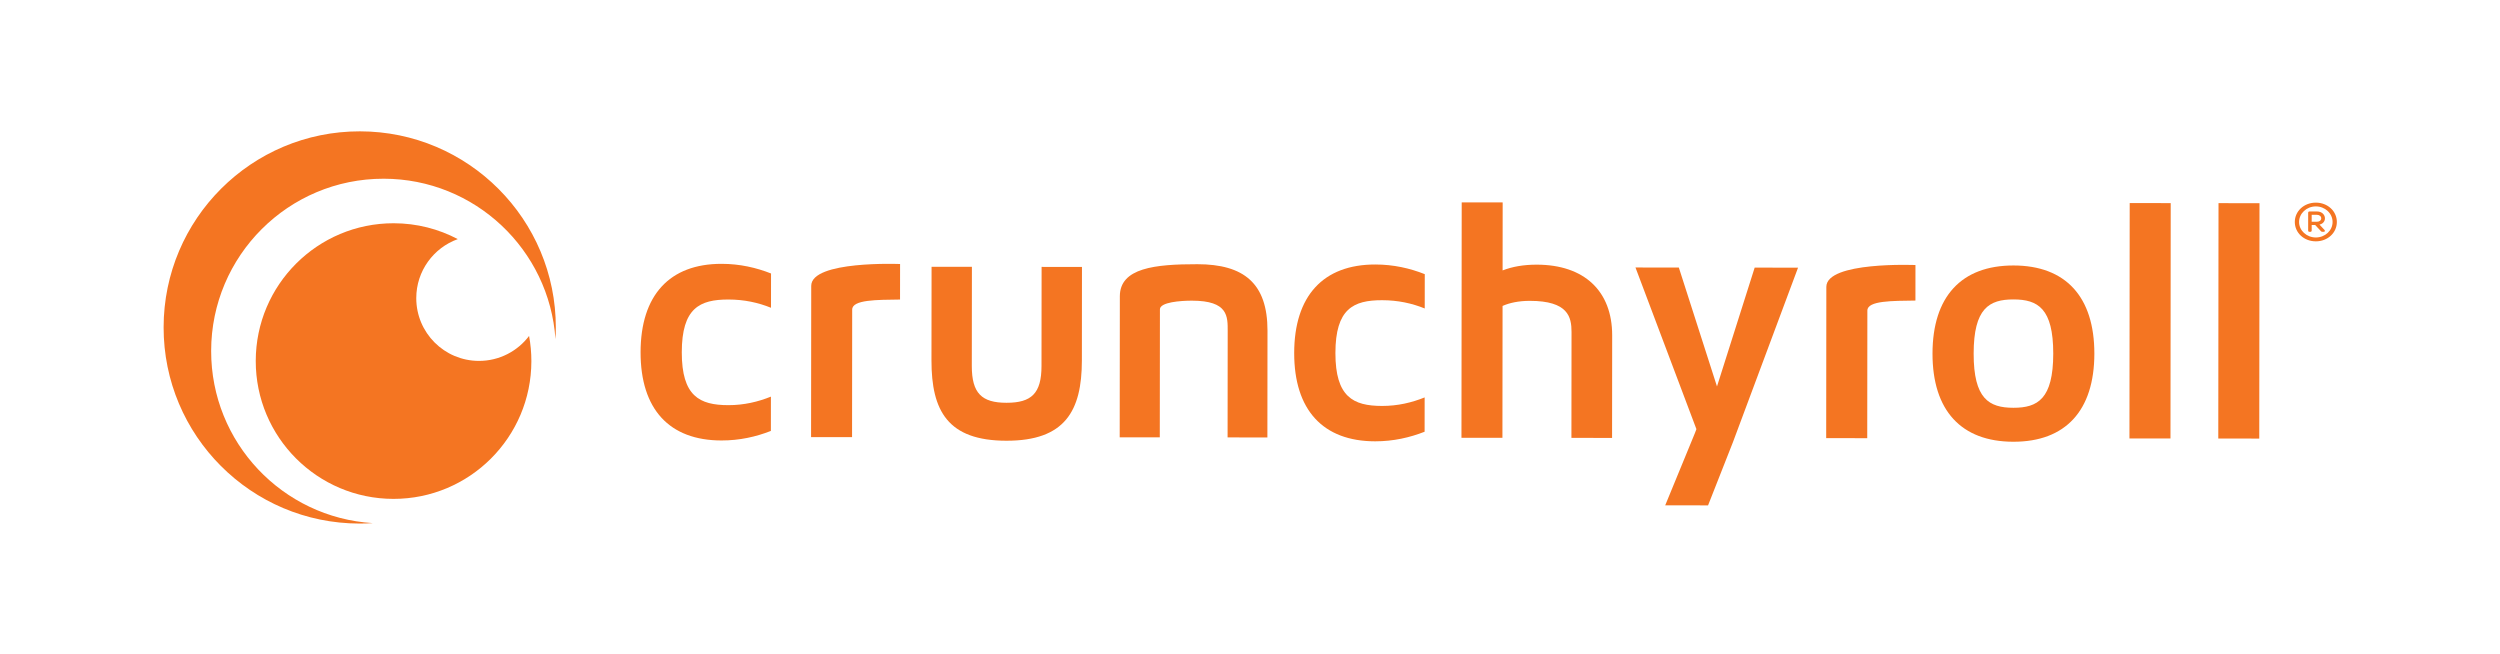 <svg width="382" height="100" viewBox="0 0 382 100" fill="none" xmlns="http://www.w3.org/2000/svg">
<path d="M111.294 61.908C113.701 61.91 115.851 61.389 117.795 60.605L117.79 65.845C115.534 66.733 113.016 67.307 110.238 67.304C102.269 67.296 97.873 62.525 97.881 53.822C97.89 45.122 102.296 40.306 110.266 40.314C113.043 40.317 115.56 40.897 117.814 41.788L117.809 47.028C115.867 46.24 113.718 45.769 111.311 45.766C106.907 45.762 104.184 47.07 104.177 53.828C104.17 60.536 106.891 61.904 111.294 61.908Z" fill="#F47522"/>
<path d="M137.532 40.342L137.526 45.769C134.032 45.819 130.216 45.768 130.214 47.31C130.21 51.502 130.195 66.797 130.195 66.797L123.932 66.791C123.932 66.791 123.95 49.649 123.956 43.675C123.96 39.78 137.532 40.342 137.532 40.342Z" fill="#F47522"/>
<path d="M165.325 40.788L165.311 55.092C165.303 62.796 162.724 67.353 153.783 67.344C144.815 67.335 142.321 62.773 142.329 55.069L142.344 40.765L148.507 40.771L148.492 55.917C148.487 60.108 150.02 61.541 153.789 61.545C157.605 61.549 159.138 60.118 159.142 55.928L159.157 40.782L165.325 40.788Z" fill="#F47522"/>
<path d="M211.175 62.028C213.593 62.03 215.743 61.51 217.686 60.725L217.68 65.969C215.426 66.854 212.908 67.436 210.121 67.434C202.152 67.426 197.744 62.645 197.753 53.935C197.761 45.228 202.18 40.407 210.148 40.415C212.935 40.417 215.452 40.997 217.705 41.891L217.699 47.134C215.758 46.347 213.609 45.874 211.191 45.871C206.791 45.867 204.058 47.176 204.051 53.941C204.044 60.656 206.775 62.024 211.175 62.028Z" fill="#F47522"/>
<path d="M246.341 51.254L246.325 66.914L240.114 66.908L240.13 50.728C240.132 48.429 239.611 45.976 233.765 45.97C232.047 45.969 230.635 46.28 229.592 46.748L229.571 66.897L223.312 66.891L223.348 30.926L229.608 30.932L229.597 41.322C231.056 40.749 232.783 40.438 234.82 40.44C242.071 40.447 246.348 44.469 246.341 51.254Z" fill="#F47522"/>
<path d="M254.445 77.212C259.211 65.578 258.885 66.489 259.211 65.569L249.9 40.873L256.525 40.88L262.356 59.05L268.114 40.892L274.742 40.898L264.796 67.557L260.991 77.222L254.445 77.212Z" fill="#F47522"/>
<path d="M292.682 40.498L292.678 45.925C289.182 45.976 285.336 45.924 285.334 47.449C285.329 51.916 285.314 66.954 285.314 66.954L279.042 66.947C279.042 66.947 279.06 49.33 279.065 43.831C279.069 39.923 292.682 40.498 292.682 40.498Z" fill="#F47522"/>
<path d="M313.736 54.039C313.742 47.122 311.382 45.757 307.665 45.753C303.94 45.749 301.58 47.11 301.574 54.027C301.567 60.941 303.922 62.306 307.649 62.309C311.365 62.313 313.729 60.954 313.736 54.039ZM320.018 54.046C320.009 62.746 315.605 67.507 307.642 67.499C299.674 67.491 295.278 62.721 295.287 54.02C295.296 45.321 299.7 40.557 307.669 40.565C315.631 40.574 320.027 45.346 320.018 54.046Z" fill="#F47522"/>
<path d="M325.38 66.994L325.418 31.029L331.685 31.035L331.649 67L325.38 66.994Z" fill="#F47522"/>
<path d="M338.954 67.008L338.989 31.042L345.251 31.049L345.216 67.014L338.954 67.008Z" fill="#F47522"/>
<path d="M193.673 50.53L193.657 66.844L187.576 66.838L187.592 50.66C187.594 48.364 187.705 45.948 182.138 45.942C180.404 45.941 177.237 46.162 177.236 47.271C177.231 52.357 177.216 66.828 177.216 66.828L171.09 66.822C171.11 47.321 171.108 49.36 171.112 45.271C171.116 40.939 176.476 40.364 182.962 40.371C190.057 40.378 193.68 43.282 193.673 50.53Z" fill="#F47522"/>
<path d="M32.264 53.619C32.279 39.073 44.082 27.293 58.629 27.308C72.555 27.322 83.944 38.142 84.876 51.828C84.911 51.244 84.929 50.656 84.93 50.064C84.947 33.515 71.545 20.085 54.995 20.069C38.446 20.052 25.017 33.455 25 50.004C24.983 66.554 38.385 79.983 54.935 80C55.619 80.001 56.299 79.977 56.971 79.933C43.173 79.088 32.25 67.627 32.264 53.619Z" fill="#F47522"/>
<path d="M73.182 55.145C67.888 55.14 63.6 50.843 63.606 45.549C63.61 41.397 66.254 37.864 69.947 36.536C67.023 34.992 63.693 34.117 60.157 34.113C48.527 34.102 39.09 43.52 39.078 55.149C39.066 66.78 48.484 76.217 60.115 76.229C71.745 76.24 81.182 66.822 81.194 55.192C81.195 53.874 81.074 52.584 80.843 51.332C79.091 53.65 76.311 55.148 73.182 55.145Z" fill="#F47522"/>
<path d="M354.685 33.358C354.685 33.7 354.367 33.879 354.051 33.879H353.225V32.825H354.038C354.407 32.825 354.685 33.055 354.685 33.358ZM355.251 33.358C355.251 32.851 354.825 32.312 354.038 32.312H352.878C352.767 32.312 352.687 32.398 352.687 32.518V35.231C352.687 35.345 352.765 35.424 352.878 35.424H353.031C353.145 35.424 353.225 35.345 353.225 35.231V34.38H353.756L354.64 35.324C354.691 35.39 354.762 35.424 354.854 35.424H355.058C355.14 35.424 355.203 35.391 355.231 35.334C355.247 35.301 355.26 35.233 355.187 35.143L354.416 34.317C354.916 34.214 355.251 33.84 355.251 33.358Z" fill="#F47522"/>
<path d="M356.418 33.919C356.418 35.225 355.271 36.287 353.86 36.287C352.449 36.287 351.3 35.225 351.3 33.919C351.3 32.607 352.449 31.539 353.86 31.539C355.271 31.539 356.418 32.607 356.418 33.919ZM353.86 30.962C352.058 30.962 350.647 32.261 350.647 33.919C350.647 35.578 352.058 36.877 353.86 36.877C355.66 36.877 357.071 35.578 357.071 33.919C357.071 32.261 355.66 30.962 353.86 30.962Z" fill="#F47522"/>
</svg>

